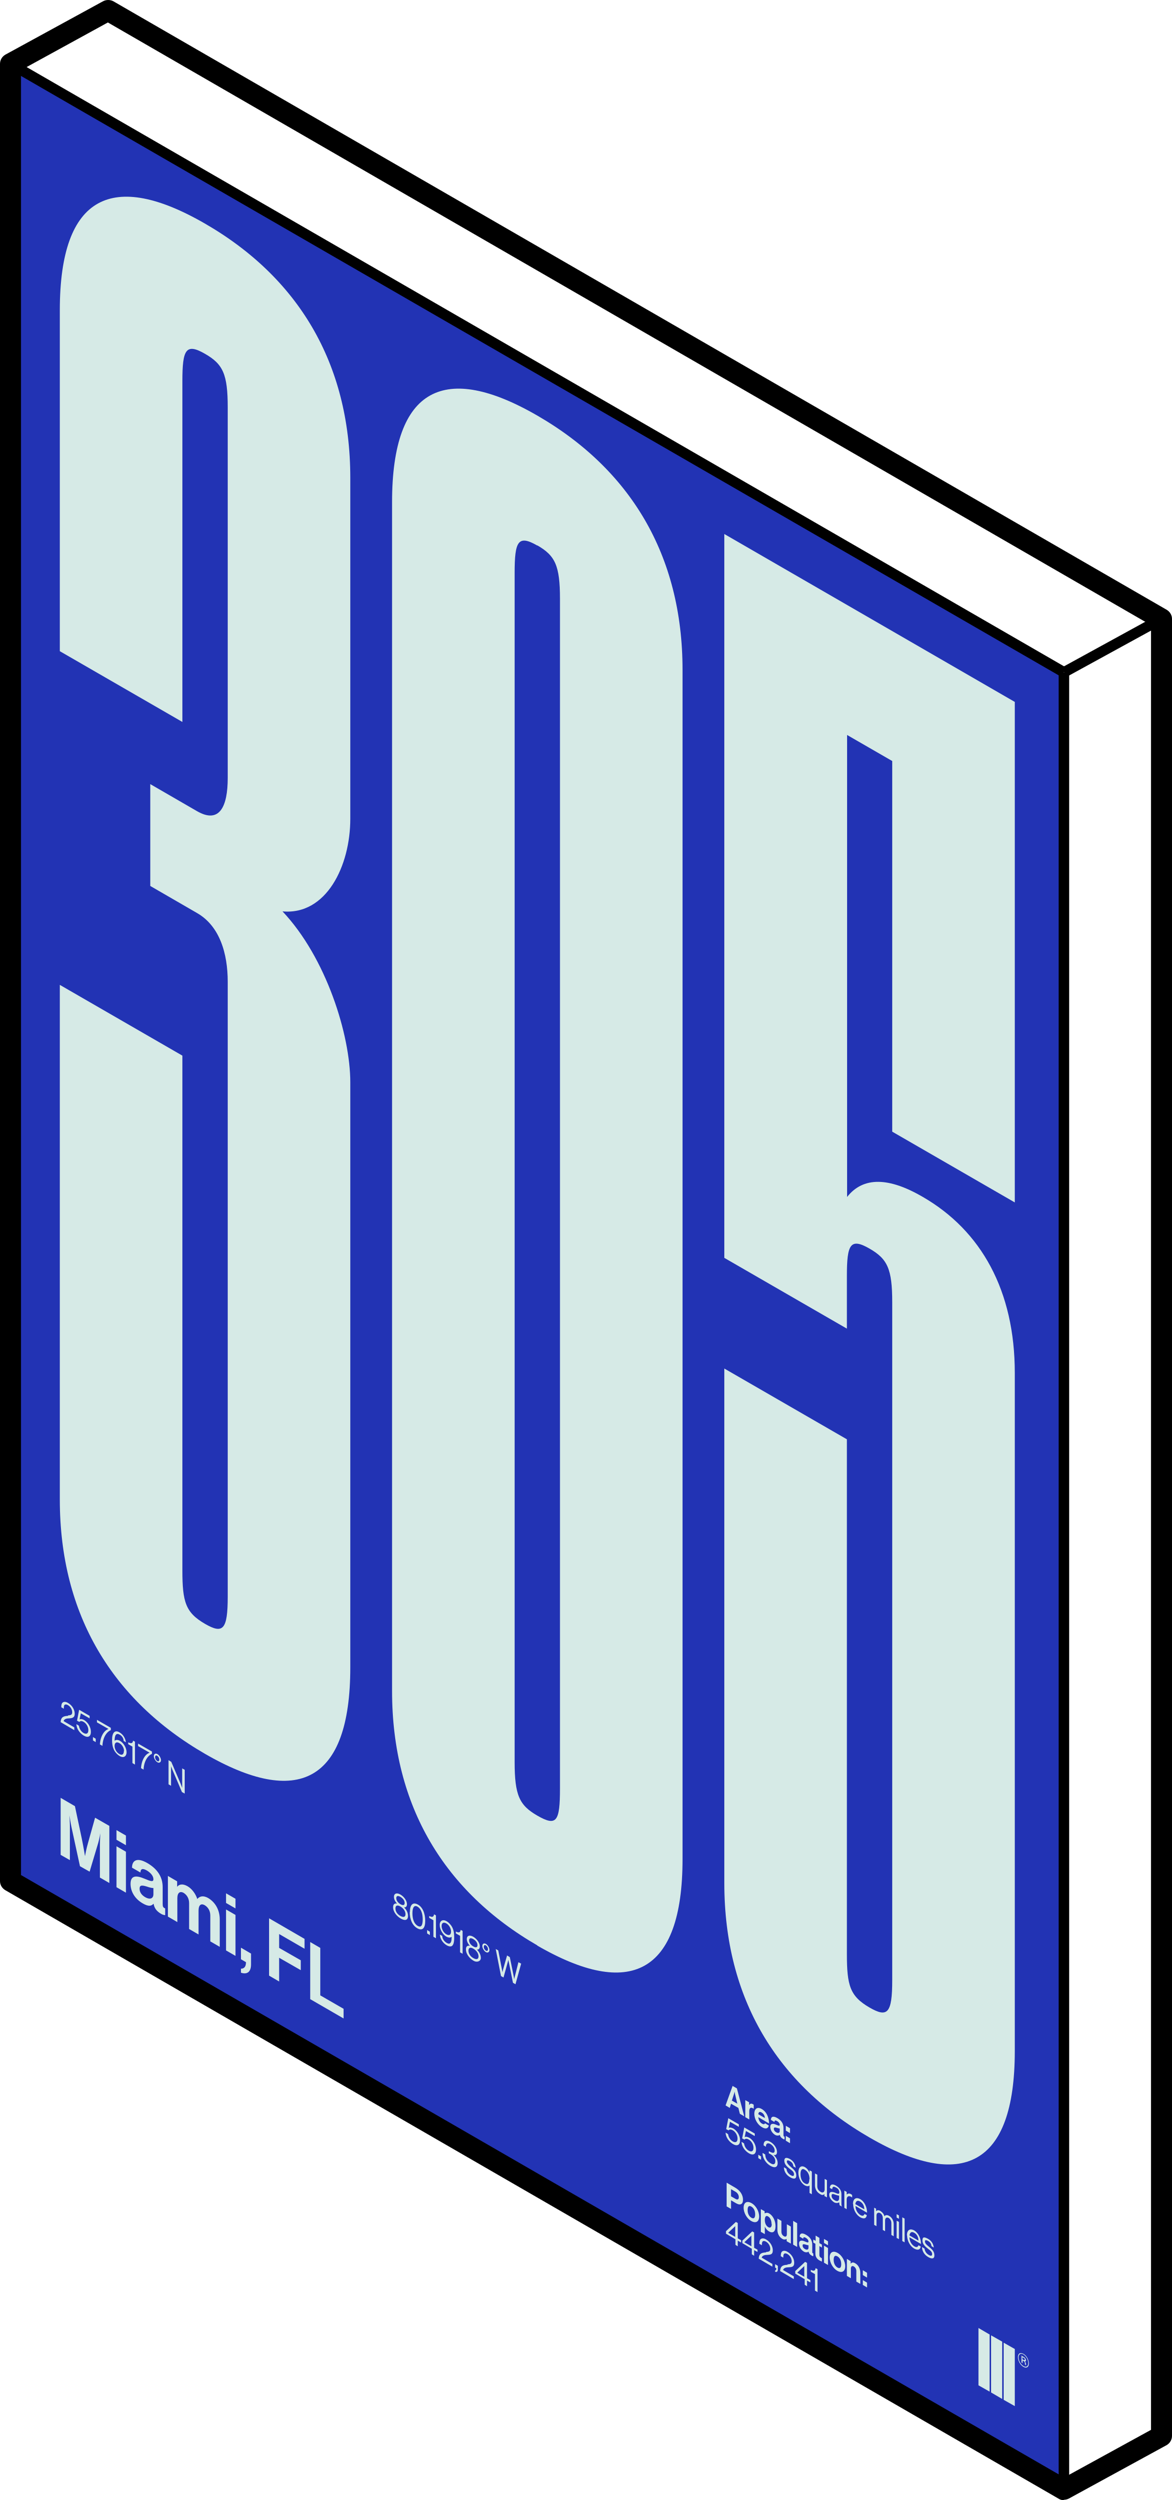 <?xml version="1.0" encoding="UTF-8"?>
<svg id="Layer_2" data-name="Layer 2" xmlns="http://www.w3.org/2000/svg" viewBox="0 0 55.84 119.06">
  <defs>
    <style>
      .cls-1, .cls-2, .cls-3 {
        stroke-width: 0px;
      }

      .cls-2 {
        fill: #2233b4;
      }

      .cls-3 {
        fill: #d6eae6;
      }
    </style>
  </defs>
  <g id="Layer_1-2" data-name="Layer 1">
    <g>
      <g>
        <polygon class="cls-2" points="50.69 118.59 .5 89.61 .5 3.08 50.69 32.05 50.69 118.59"/>
        <g>
          <path class="cls-3" d="M9.77,10.65c4.38,2.53,6.92,6.59,6.92,12.11v16.23c0,2.26-1.15,4.6-3.23,4.41,2.08,2.2,3.23,5.88,3.23,8.14v27.86c0,5.52-2.54,6.65-6.92,4.12s-6.92-6.59-6.92-12.11v-24.51s5.84,3.37,5.84,3.37v24.51c0,1.51.15,2.01,1.08,2.55.85.49,1.08.29,1.08-1.3v-29.28c0-1.34-.38-2.65-1.46-3.27l-2.23-1.29v-4.85s2.23,1.29,2.23,1.29c1.08.62,1.46-.24,1.46-1.58v-17.65c0-1.59-.23-2.06-1.08-2.55-.92-.53-1.08-.2-1.08,1.3v16.23s-5.84-3.37-5.84-3.37V14.77c0-5.52,2.54-6.65,6.92-4.12Z"/>
          <path class="cls-3" d="M25.6,92.64c-4.38-2.53-6.92-6.59-6.92-12.11V23.91c0-5.52,2.54-6.65,6.92-4.12,4.38,2.53,6.92,6.59,6.92,12.11v56.63c0,5.52-2.54,6.65-6.92,4.12ZM25.6,25.98c-.92-.53-1.08-.2-1.08,1.3v56.63c0,1.59.23,2.06,1.08,2.55.92.53,1.08.29,1.08-1.3V28.52c0-1.59-.23-2.06-1.08-2.55Z"/>
          <path class="cls-3" d="M48.35,33.42v23.84s-5.84-3.37-5.84-3.37v-17.65s-2.15-1.24-2.15-1.24v22c.77-.98,2-.94,3.61,0,2.77,1.6,4.38,4.45,4.38,8.38v32.29c0,5.52-2.54,6.65-6.92,4.12-4.38-2.53-6.92-6.59-6.92-12.11v-24.51s5.84,3.37,5.84,3.37v24.51c0,1.51.15,2.01,1.08,2.55.85.49,1.08.29,1.08-1.3v-32.29c0-1.59-.23-2.06-1.08-2.55-.92-.53-1.08-.2-1.08,1.3v2.51s-5.84-3.37-5.84-3.37V25.43s13.83,7.99,13.83,7.99Z"/>
        </g>
        <g>
          <path class="cls-3" d="M2.9,85.62l.67.39.33,1.56c.08.39.15.82.15.82h0s.06-.35.15-.65l.33-1.18.68.39v2.72s-.45-.26-.45-.26v-1.56c0-.22.02-.55.02-.55h0s-.05.29-.1.46l-.41,1.37-.46-.26-.4-1.84c-.05-.23-.1-.58-.1-.58h0s.02.35.02.57v1.56s-.44-.25-.44-.25v-2.72Z"/>
          <path class="cls-3" d="M5.55,87.15l.45.26v.46l-.45-.26v-.46ZM5.55,87.92l.45.26v1.95s-.45-.26-.45-.26v-1.95Z"/>
          <path class="cls-3" d="M7.31,90.66c-.09.1-.22.15-.51-.02-.35-.2-.58-.54-.58-.93,0-.43.3-.4.68-.24.28.12.41.16.41.02s-.11-.29-.3-.41c-.21-.12-.31-.1-.32.09l-.4-.23c0-.34.23-.51.73-.22s.73.68.73,1.14v.8c0,.13.02.18.12.22h0v.32s-.09,0-.19-.06c-.21-.12-.32-.26-.36-.47ZM7.31,90.2v-.29c-.08,0-.2-.03-.31-.07-.23-.07-.35-.08-.35.1s.11.31.26.4c.26.15.4.05.4-.14Z"/>
          <path class="cls-3" d="M8.01,89.34l.43.25v.26h0c.09-.12.26-.16.49-.03.21.12.39.36.47.61h0c.12-.14.29-.17.51-.05.36.21.56.59.56,1.02v1.31s-.45-.26-.45-.26v-1.23c0-.22-.1-.39-.26-.49-.19-.11-.3,0-.3.25v1.14s-.45-.26-.45-.26v-1.23c0-.22-.1-.39-.26-.49-.18-.1-.3,0-.3.25v1.14s-.45-.26-.45-.26v-1.95Z"/>
          <path class="cls-3" d="M10.77,90.16l.45.26v.46s-.45-.26-.45-.26v-.46ZM10.77,90.93l.45.26v1.95s-.45-.26-.45-.26v-1.95Z"/>
          <path class="cls-3" d="M11.48,93.75c.13,0,.24-.07.24-.31l-.24-.14v-.55s.48.28.48.28v.52c0,.39-.22.48-.48.39v-.19Z"/>
          <path class="cls-3" d="M12.82,91.35l1.69.98v.47l-1.21-.7v.66l1.03.59v.47s-1.03-.59-1.03-.59v1.13s-.48-.28-.48-.28v-2.72Z"/>
          <path class="cls-3" d="M14.78,92.48l.48.28v2.26s1.11.64,1.11.64v.46s-1.59-.92-1.59-.92v-2.72Z"/>
        </g>
        <g>
          <path class="cls-3" d="M3.24,81.69c.12-.01.2-.02.2-.15,0-.13-.08-.27-.2-.34-.07-.04-.12-.04-.15-.02-.04.02-.05.08-.05.19l-.12-.07c0-.14.03-.21.09-.24.06-.03.15-.02.24.04.19.11.31.32.31.51s-.12.21-.27.22c-.1,0-.23.02-.26.13l.51.3v.13l-.65-.38c.01-.28.19-.29.35-.3Z"/>
          <path class="cls-3" d="M3.65,82.11l.11.07c.02.14.1.28.23.35s.22.02.22-.14c0-.16-.1-.32-.22-.39-.1-.06-.17-.05-.21,0l-.11-.06.1-.52.5.29v.12s-.42-.24-.42-.24l-.06.29h0c.05-.03.13-.02.22.03.17.1.32.32.32.56,0,.23-.14.3-.34.18s-.34-.33-.35-.54Z"/>
          <path class="cls-3" d="M4.43,82.72l.13.08v.16l-.13-.08v-.16Z"/>
          <path class="cls-3" d="M5.16,82.33h0s-.54-.31-.54-.31v-.12s.66.38.66.38v.11c-.19.08-.38.33-.4.75l-.12-.07c.02-.37.19-.66.4-.73Z"/>
          <path class="cls-3" d="M5.47,83.4c-.1-.16-.13-.33-.13-.55,0-.34.13-.49.36-.35.19.11.28.31.3.47l-.11-.07c0-.11-.07-.23-.18-.29-.18-.11-.25.03-.25.29h0c.06-.06.15-.06.26,0,.17.1.31.34.31.54,0,.2-.14.29-.32.19-.1-.06-.18-.14-.24-.23ZM5.91,83.39c0-.15-.09-.31-.22-.38-.13-.08-.23-.03-.23.13s.1.32.23.39c.12.07.21.02.21-.14Z"/>
          <path class="cls-3" d="M6.32,83.18l-.21-.12v-.09c.12.06.21.07.23-.08l.09.05v1.09s-.12-.07-.12-.07v-.79Z"/>
          <path class="cls-3" d="M7.12,83.46h0s-.54-.31-.54-.31v-.12s.66.38.66.38v.11c-.19.08-.38.33-.4.75l-.12-.07c.02-.37.19-.66.4-.73Z"/>
          <path class="cls-3" d="M7.33,83.63c0-.11.08-.15.17-.1s.17.19.17.29-.08.15-.17.1-.17-.19-.17-.29ZM7.59,83.79c0-.07-.04-.14-.1-.18s-.1,0-.1.07.04.14.1.18.1,0,.1-.07Z"/>
          <path class="cls-3" d="M8.03,83.82l.13.08.45,1.05c.03.08.07.19.07.19h0s0-.93,0-.93l.12.07v1.13s-.13-.07-.13-.07l-.45-1.05c-.03-.07-.07-.18-.07-.18h0s0,.93,0,.93l-.12-.07v-1.13Z"/>
        </g>
        <g>
          <path class="cls-3" d="M18.73,90.82c0-.16.09-.19.19-.17h0c-.09-.09-.15-.21-.15-.32,0-.17.14-.21.31-.11s.31.29.31.46c0,.11-.06.16-.14.15h0c.11.1.19.25.19.4,0,.25-.18.23-.35.13s-.36-.3-.36-.54ZM19.32,91.16c0-.14-.09-.28-.24-.37s-.24-.05-.24.09.09.28.24.36.24.05.24-.09ZM19.28,90.62c0-.11-.08-.22-.2-.29s-.2-.05-.2.06.08.22.2.29.2.05.2-.06Z"/>
          <path class="cls-3" d="M19.53,91.05c0-.35.14-.48.37-.36s.36.42.36.78c0,.35-.13.49-.37.36s-.37-.43-.37-.78ZM20.14,91.4c0-.28-.08-.5-.24-.6s-.25.03-.25.31c0,.28.08.5.25.6s.24-.03.24-.31Z"/>
          <path class="cls-3" d="M20.35,91.91l.13.08v.16s-.13-.08-.13-.08v-.16Z"/>
          <path class="cls-3" d="M20.66,91.45l-.21-.12v-.09c.12.06.21.07.23-.08l.09.05v1.09s-.12-.07-.12-.07v-.79Z"/>
          <path class="cls-3" d="M20.95,92.12l.12.07c0,.12.08.25.21.33.07.04.12.05.16.02.06-.04.08-.15.08-.31h0c-.06.05-.15.05-.26-.01-.17-.1-.31-.35-.31-.55,0-.2.14-.29.33-.18.09.05.16.13.22.21.11.16.14.33.14.58,0,.22-.04.36-.13.4-.06.02-.13.01-.22-.04-.19-.11-.32-.31-.33-.51ZM21.49,91.98c0-.15-.1-.32-.23-.39s-.22-.02-.22.13c0,.15.1.32.22.39.14.08.23.03.23-.13Z"/>
          <path class="cls-3" d="M21.93,92.19l-.21-.12v-.09c.12.06.21.07.23-.08l.09.05v1.09s-.12-.07-.12-.07v-.79Z"/>
          <path class="cls-3" d="M22.2,92.83c0-.16.09-.19.19-.17h0c-.09-.09-.15-.21-.15-.32,0-.17.14-.21.31-.11s.31.29.31.46c0,.11-.06.16-.14.15h0c.11.1.19.25.19.4s-.18.23-.35.13-.36-.3-.36-.54ZM22.8,93.17c0-.14-.09-.28-.24-.37s-.24-.05-.24.09.09.28.24.36.24.05.24-.09ZM22.75,92.63c0-.11-.08-.22-.2-.29s-.2-.05-.2.06c0,.11.08.22.2.29s.2.05.2-.06Z"/>
          <path class="cls-3" d="M22.98,92.67c0-.11.08-.15.17-.1s.17.19.17.29-.08.15-.17.1-.17-.19-.17-.29ZM23.25,92.82c0-.07-.04-.14-.1-.18s-.1,0-.1.07.04.14.1.18.1,0,.1-.07Z"/>
          <path class="cls-3" d="M23.61,92.81l.13.07.16.83c.02.09.04.21.04.21h0s.02-.11.04-.17l.18-.63.13.08.17.83c.02.09.04.22.04.22h0s.02-.11.04-.17l.16-.64.13.07-.27.98-.12-.07-.18-.9c-.02-.08-.04-.19-.04-.19h0s-.02.09-.04.15l-.19.69-.12-.07-.25-1.28Z"/>
        </g>
        <g>
          <path class="cls-3" d="M34.62,103.94l.43.25c.11.07.2.15.26.25.06.1.09.2.09.31,0,.21-.12.29-.33.17l-.24-.14v.41s-.21-.12-.21-.12v-1.13ZM34.83,104.59l.21.12c.1.06.16.03.16-.08s-.06-.2-.16-.26l-.21-.12v.34Z"/>
          <path class="cls-3" d="M35.43,105.13c0-.24.15-.34.37-.22s.37.4.37.64c0,.24-.15.34-.37.22s-.37-.4-.37-.64ZM35.98,105.45c0-.16-.06-.3-.18-.37s-.18,0-.18.16.06.3.18.37.18,0,.18-.16Z"/>
          <path class="cls-3" d="M36.25,105.2l.18.1v.1h0s.11-.06.21,0c.19.11.31.35.31.61,0,.26-.12.36-.31.25-.1-.06-.16-.14-.2-.23h0s0,.36,0,.36l-.19-.11v-1.08ZM36.76,105.91c0-.15-.05-.29-.16-.36s-.16.02-.16.17c0,.15.06.28.17.34.09.05.16,0,.16-.15Z"/>
          <path class="cls-3" d="M37.48,106.72v-.1h0s-.1.06-.2,0c-.16-.09-.24-.26-.24-.43v-.54l.19.11v.51c0,.1.04.17.12.22.09.05.14,0,.14-.1v-.47l.19.11v.81l-.18-.1Z"/>
          <path class="cls-3" d="M37.79,105.76l.19.11v1.13s-.19-.11-.19-.11v-1.13Z"/>
          <path class="cls-3" d="M38.52,107.23s-.09.06-.21,0c-.14-.08-.24-.23-.24-.39s.13-.17.28-.1c.12.05.17.07.17,0,0-.06-.04-.12-.12-.17-.09-.05-.13-.04-.13.04l-.17-.1c0-.14.09-.21.3-.09s.3.28.3.47v.33c0,.05,0,.08.05.09h0v.13s-.04,0-.08-.03c-.09-.05-.13-.11-.15-.2ZM38.52,107.04v-.12s-.08-.01-.13-.03c-.1-.03-.15-.03-.15.04s.04.13.11.17c.11.06.17.02.17-.06Z"/>
          <path class="cls-3" d="M38.76,106.65l.1.06v-.25s.18.11.18.11v.25l.12.07v.14l-.12-.07v.43c0,.06.03.1.07.12.02.01.05.03.05.03v.16s-.04-.02-.12-.06c-.09-.05-.19-.15-.19-.31v-.48l-.1-.06v-.14Z"/>
          <path class="cls-3" d="M39.26,106.62l.19.11v.19s-.19-.11-.19-.11v-.19ZM39.26,106.94l.19.11v.81s-.19-.11-.19-.11v-.81Z"/>
          <path class="cls-3" d="M39.53,107.5c0-.24.15-.34.37-.22s.37.4.37.64-.15.34-.37.22-.37-.4-.37-.64ZM40.08,107.82c0-.16-.06-.3-.18-.37s-.18,0-.18.16c0,.16.06.3.18.37s.18,0,.18-.16Z"/>
          <path class="cls-3" d="M40.54,107.79h0c.05-.06.11-.07.21-.01.15.08.24.27.24.45v.53l-.19-.11v-.5c0-.09-.04-.17-.12-.22-.08-.05-.14,0-.14.1v.46l-.19-.11v-.81s.18.11.18.11v.11Z"/>
          <path class="cls-3" d="M41.11,108.11l.2.12v.23s-.2-.12-.2-.12v-.23ZM41.11,108.58l.2.12v.23s-.2-.12-.2-.12v-.23Z"/>
          <path class="cls-3" d="M35.03,106.63l-.44-.26v-.12s.47-.44.47-.44l.09.05v.73l.16.09v.11s-.16-.09-.16-.09v.27l-.11-.07v-.27ZM34.7,106.33l.33.19v-.51h0s-.33.31-.33.31h0Z"/>
          <path class="cls-3" d="M35.81,107.08l-.44-.26v-.12l.47-.44.09.05v.73l.16.09v.11l-.16-.09v.27s-.11-.07-.11-.07v-.27ZM35.47,106.78l.33.19v-.51h0s-.33.31-.33.31h0Z"/>
          <path class="cls-3" d="M36.5,107.24c.12-.01.2-.02.2-.15s-.08-.27-.2-.34c-.07-.04-.12-.04-.15-.02-.04.02-.05.08-.05.19l-.12-.07c0-.14.03-.21.09-.24.06-.03.15-.02.24.04.19.11.31.32.31.51,0,.21-.12.21-.27.22-.1,0-.23.02-.26.13l.51.3v.13s-.65-.38-.65-.38c.01-.28.19-.29.35-.3Z"/>
          <path class="cls-3" d="M36.93,108.12s.06,0,.06-.1l-.06-.04v-.16s.13.08.13.08v.16c0,.12-.05.15-.13.12v-.07Z"/>
          <path class="cls-3" d="M37.52,107.83c.12-.01.2-.02.2-.15,0-.13-.08-.27-.2-.34-.07-.04-.12-.04-.15-.02-.04.02-.05.08-.05.19l-.12-.07c0-.14.03-.21.09-.24.06-.03.15-.02.24.04.19.11.31.32.31.51,0,.21-.12.21-.27.22-.1,0-.23.02-.26.13l.51.3v.13s-.65-.38-.65-.38c.01-.28.19-.29.35-.3Z"/>
          <path class="cls-3" d="M38.33,108.53l-.44-.26v-.12l.47-.44.09.05v.73l.16.09v.11l-.16-.09v.27s-.11-.07-.11-.07v-.27ZM37.99,108.23l.33.19v-.51h0s-.33.31-.33.31h0Z"/>
          <path class="cls-3" d="M38.84,108.3l-.21-.12v-.09c.12.06.21.07.23-.08l.09.05v1.09s-.12-.07-.12-.07v-.79Z"/>
        </g>
        <g>
          <g>
            <polygon class="cls-3" points="47.15 111.17 46.62 110.86 46.62 113.59 47.15 113.89 47.15 111.17"/>
            <polygon class="cls-3" points="47.75 111.51 47.22 111.21 47.22 113.93 47.75 114.24 47.75 111.51"/>
            <polygon class="cls-3" points="48.35 111.86 47.82 111.56 47.82 114.28 48.35 114.58 48.35 111.86"/>
          </g>
          <path class="cls-3" d="M48.5,112.25c0-.18.11-.24.26-.16s.26.28.26.46-.12.24-.26.16-.26-.28-.26-.46ZM48.99,112.53c0-.16-.1-.33-.23-.41s-.23-.01-.23.14.1.33.23.41.23.02.23-.14ZM48.65,112.17l.14.08c.05.03.09.09.09.15,0,.04-.02.06-.05.05h0s.04.06.05.1c0,.05,0,.08.01.09h0s-.05-.03-.05-.03c0,0,0-.04-.01-.08,0-.04-.02-.07-.05-.09l-.06-.04v.13l-.05-.03v-.34ZM48.71,112.35l.07.04s.05,0,.05-.02c0-.03-.01-.06-.05-.08l-.07-.04v.1Z"/>
        </g>
        <path class="cls-3" d="M34.9,99.33l.21.12.35,1.33-.21-.12-.07-.28-.35-.2-.06.2-.2-.12.34-.94ZM34.87,100.03l.26.15-.09-.38c-.02-.07-.04-.2-.04-.2h0s-.02.1-.04.15l-.09.28Z"/>
        <path class="cls-3" d="M35.7,100.24h0c.04-.07.09-.08.17-.04.02.01.03.02.04.03v.19h0c-.12-.09-.21-.06-.21.11v.4s-.19-.11-.19-.11v-.81s.18.1.18.1v.13Z"/>
        <path class="cls-3" d="M35.94,100.66c0-.24.14-.35.35-.23.23.13.35.4.35.69l-.51-.3c.01.13.07.25.18.31.07.04.12.03.14-.02l.18.11c-.03.13-.14.19-.32.08-.23-.13-.37-.4-.37-.64ZM36.13,100.68l.31.18c0-.11-.06-.21-.15-.26-.1-.06-.15-.02-.16.08Z"/>
        <path class="cls-3" d="M37.15,101.67s-.09.06-.21,0c-.14-.08-.24-.23-.24-.39s.13-.17.28-.1c.12.05.17.07.17,0,0-.06-.04-.12-.12-.17-.09-.05-.13-.04-.13.04l-.17-.1c0-.14.09-.21.3-.09s.3.28.3.47v.33c0,.05,0,.08.05.09h0v.13s-.04,0-.08-.03c-.09-.05-.13-.11-.15-.2ZM37.15,101.48v-.12s-.08-.01-.13-.03c-.1-.03-.15-.03-.15.04s.04.13.11.17c.11.06.17.02.17-.06Z"/>
        <path class="cls-3" d="M37.44,101.23l.2.12v.23l-.2-.12v-.23ZM37.44,101.71l.2.12v.23l-.2-.12v-.23Z"/>
        <path class="cls-3" d="M34.58,101.56l.11.07c.02.14.1.28.23.35s.22.02.22-.14-.1-.32-.22-.39c-.1-.06-.17-.05-.21,0l-.11-.06.1-.52.5.29v.12l-.42-.24-.06.29h0c.05-.03.12-.02.22.03.17.1.32.32.32.56,0,.23-.14.3-.34.18s-.34-.33-.35-.54Z"/>
        <path class="cls-3" d="M35.34,102l.11.07c.02.14.1.28.23.35s.22.02.22-.14-.1-.32-.22-.39c-.1-.06-.17-.05-.21,0l-.11-.06.1-.52.5.29v.12l-.42-.24-.06.29h0c.05-.03.12-.02.22.03.17.1.32.32.32.56,0,.23-.14.3-.34.18s-.34-.33-.35-.54Z"/>
        <path class="cls-3" d="M36.13,102.61l.13.08v.16l-.13-.08v-.16Z"/>
        <path class="cls-3" d="M36.35,102.53l.11.07c0,.18.1.33.26.42.13.08.22.05.22-.1s-.09-.26-.25-.35l-.06-.03v-.1l.06.03c.15.08.22.06.22-.06s-.09-.24-.2-.31c-.14-.08-.22-.02-.22.13l-.11-.07c0-.21.13-.28.33-.16.17.1.31.29.31.48,0,.12-.06.16-.16.14h0c.13.12.19.25.19.39,0,.21-.15.24-.34.13-.21-.12-.37-.35-.38-.6Z"/>
        <path class="cls-3" d="M37.36,103.21l.11.07c.02.15.1.24.2.3.12.07.16.04.16-.04,0-.09-.05-.15-.19-.25-.14-.11-.27-.22-.27-.4,0-.14.09-.17.26-.08.18.1.26.25.28.42l-.11-.07c-.01-.11-.06-.19-.17-.25s-.14-.03-.14.03.07.15.19.25c.14.12.26.22.26.41,0,.17-.12.18-.28.09-.2-.11-.3-.28-.31-.47Z"/>
        <path class="cls-3" d="M38.57,104.07h0c-.05.05-.12.05-.22,0-.19-.11-.31-.35-.31-.61s.13-.36.31-.26c.1.06.17.15.22.26h0s0-.11,0-.11l.11.06v1.08s-.11-.06-.11-.06v-.36ZM38.57,103.77c0-.19-.07-.36-.23-.45-.13-.08-.2.02-.2.21s.06.36.2.44c.16.09.22,0,.22-.19Z"/>
        <path class="cls-3" d="M39.28,104.59v-.11h0c-.05.05-.11.07-.21,0-.15-.08-.24-.24-.24-.41v-.57s.11.06.11.06v.56c0,.11.06.2.16.26.11.07.19,0,.19-.12v-.5l.11.06v.82s-.11-.06-.11-.06Z"/>
        <path class="cls-3" d="M39.98,104.88h0s-.11.06-.23,0c-.13-.08-.24-.22-.24-.37s.13-.16.31-.08c.11.05.17.06.17-.03s-.05-.18-.16-.23c-.12-.07-.17-.04-.18.08l-.11-.06c0-.15.1-.22.29-.11.15.09.26.21.26.41v.46c0,.06.01.11.03.13h0s-.11-.06-.11-.06c-.01-.02-.02-.05-.02-.13ZM39.98,104.69v-.13s-.1-.02-.16-.04c-.12-.05-.2-.07-.2.04,0,.11.08.18.15.22.15.09.21,0,.21-.1Z"/>
        <path class="cls-3" d="M40.34,104.51h0c.04-.05.12-.08.21-.02.02.01.03.02.05.04v.12h0s-.03-.03-.05-.04c-.11-.06-.21-.02-.21.13v.46l-.11-.06v-.82l.11.06v.14Z"/>
        <path class="cls-3" d="M40.64,104.96c0-.24.13-.35.34-.24.21.12.33.38.33.65l-.55-.32c0,.17.09.34.23.43.1.06.17.04.2-.05l.11.06c-.03.16-.14.19-.31.1-.22-.13-.34-.39-.34-.63ZM40.75,104.96l.43.25c0-.17-.08-.31-.21-.38s-.2,0-.22.14Z"/>
        <path class="cls-3" d="M41.63,105.12l.11.06v.12h0c.04-.05.12-.07.21-.01s.16.14.19.25h0c.05-.07.13-.07.22-.02.13.07.22.22.22.39v.58s-.11-.06-.11-.06v-.57c0-.1-.06-.2-.13-.24-.09-.05-.17,0-.17.12v.51l-.11-.06v-.57c0-.1-.05-.19-.12-.23-.09-.05-.18-.01-.18.11v.51s-.11-.06-.11-.06v-.82Z"/>
        <path class="cls-3" d="M42.72,105.44l.11.06v.16l-.11-.06v-.16ZM42.72,105.75l.11.06v.82s-.11-.06-.11-.06v-.82Z"/>
        <path class="cls-3" d="M42.99,105.59l.11.06v1.13s-.11-.06-.11-.06v-1.13Z"/>
        <path class="cls-3" d="M43.21,106.45c0-.24.13-.35.34-.24.21.12.33.38.33.65l-.55-.32c0,.17.09.34.23.43.1.06.17.04.2-.05l.11.06c-.03.16-.14.19-.31.1-.22-.13-.34-.39-.34-.63ZM43.33,106.45l.43.25c0-.17-.08-.31-.21-.38s-.2,0-.22.14Z"/>
        <path class="cls-3" d="M43.94,107.01l.11.07c.02.15.1.24.2.3.12.07.16.04.16-.04,0-.09-.05-.15-.19-.25-.14-.11-.27-.22-.27-.4s.09-.17.26-.08c.18.1.26.25.28.42l-.11-.07c-.01-.11-.06-.19-.17-.25s-.14-.03-.14.03c0,.09.07.15.19.25.14.12.26.22.26.41,0,.17-.12.18-.28.09-.2-.11-.3-.28-.31-.47Z"/>
      </g>
      <g>
        <path class="cls-1" d="M50.69,119.06c-.09,0-.17-.02-.25-.07L.25,90.01c-.15-.09-.25-.25-.25-.43V3.04c0-.18.1-.35.26-.44L4.91.06c.15-.08.34-.08.49,0l50.19,28.98c.15.09.25.25.25.43v86.53c0,.18-.1.35-.26.44l-4.65,2.54c-.08.04-.16.06-.24.06ZM1,89.29l49.7,28.69,4.14-2.27V29.77L5.14,1.07,1,3.34v85.95Z"/>
        <rect class="cls-1" x="50.37" y="30.5" width="5.29" height=".5" transform="translate(-8.25 29.25) rotate(-28.72)"/>
        <rect class="cls-1" x="25.35" y="-11.45" width=".5" height="57.96" transform="translate(-2.39 30.93) rotate(-60)"/>
        <rect class="cls-1" x="50.44" y="32.02" width=".5" height="86.53"/>
      </g>
    </g>
  </g>
</svg>